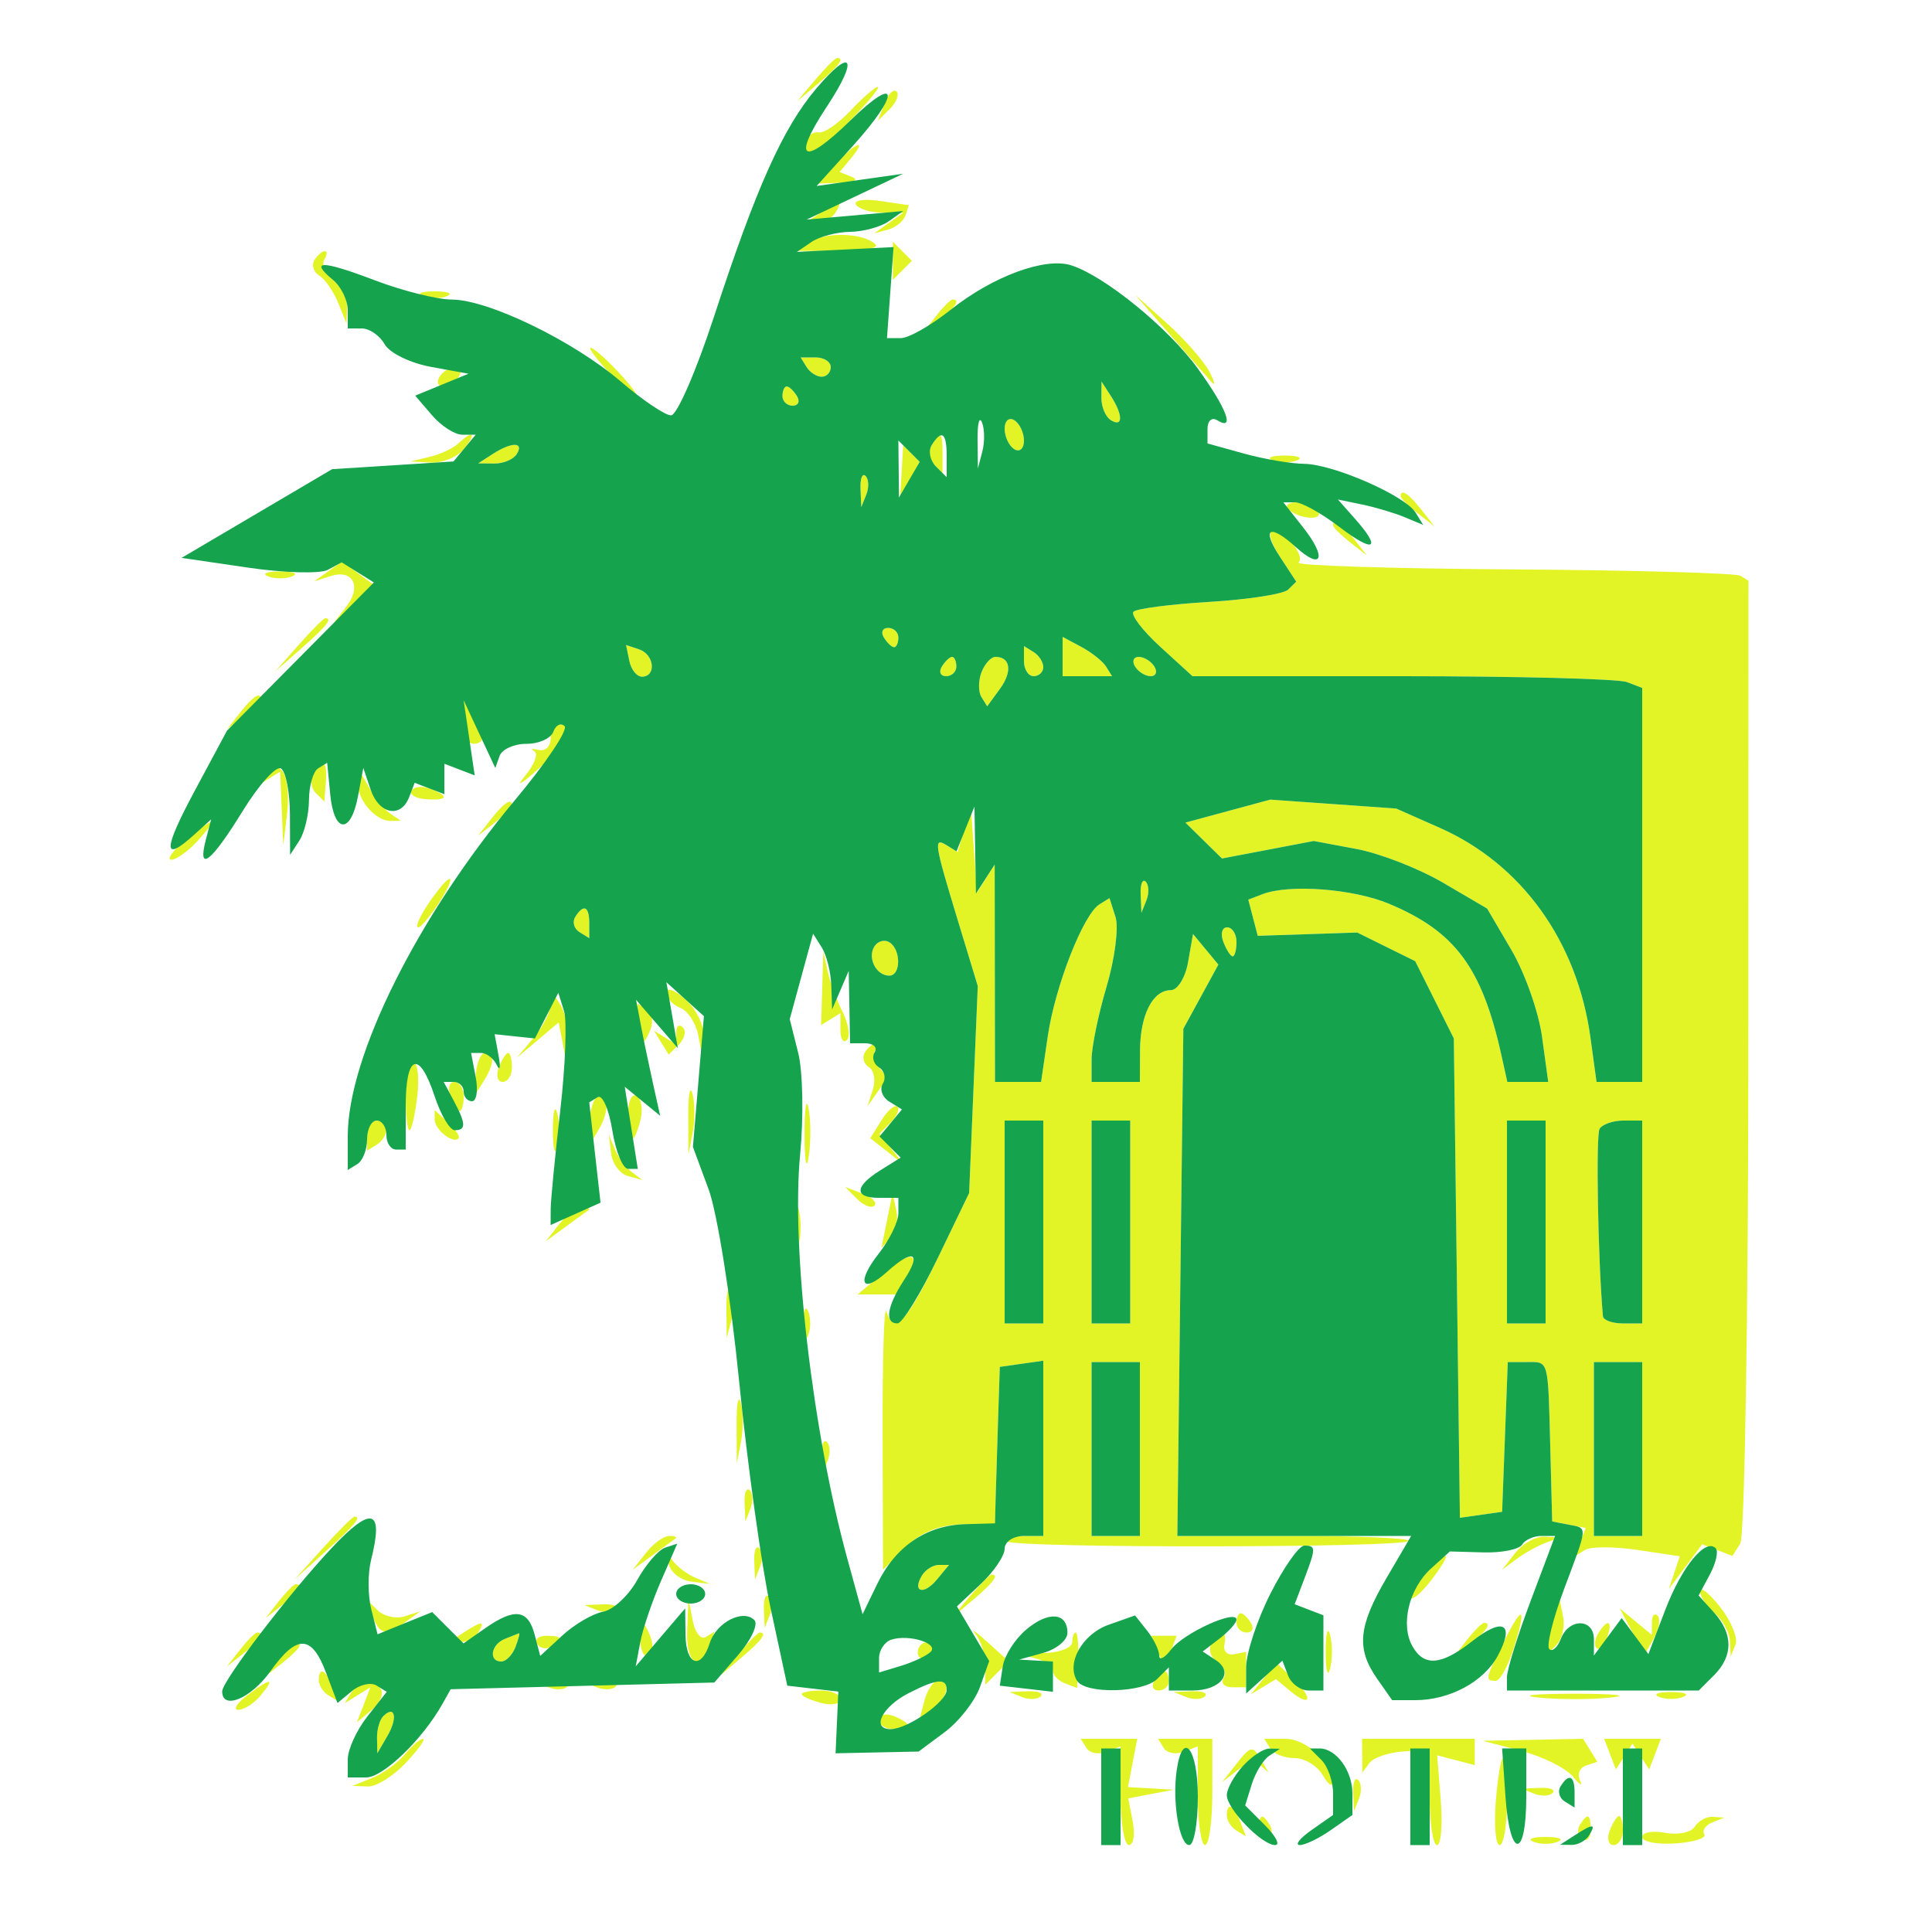 <svg xmlns="http://www.w3.org/2000/svg" width="200" height="200" viewBox="0 0 200 200" version="1.1"><path d="M 84.405 8.250 L 82.500 10.500 84.750 8.595 C 86.864 6.805, 87.455 6, 86.655 6 C 86.465 6, 85.453 7.012, 84.405 8.250 M 88.042 11.456 C 86.773 12.806, 85.288 13.819, 84.742 13.706 C 84.197 13.593, 83.544 14.063, 83.292 14.750 C 82.448 17.050, 84.575 16.034, 88 12.500 C 89.866 10.575, 91.157 9, 90.870 9 C 90.583 9, 89.310 10.105, 88.042 11.456 M 91.564 10.707 L 90.882 12.500 92.124 11.267 C 92.808 10.588, 93.115 9.781, 92.807 9.474 C 92.499 9.166, 91.940 9.721, 91.564 10.707 M 86.500 17 L 84.690 19 87.095 18.921 C 88.418 18.878, 88.919 18.609, 88.208 18.324 L 86.917 17.806 88.081 16.403 C 89.876 14.240, 88.542 14.744, 86.500 17 M 88.612 21.181 C 88.890 21.631, 90.104 22.007, 91.309 22.015 L 93.500 22.031 92 23.091 L 90.500 24.152 91.938 23.764 C 92.728 23.550, 93.535 22.895, 93.731 22.307 L 94.087 21.240 91.096 20.801 C 89.451 20.559, 88.333 20.730, 88.612 21.181 M 85 22 L 83.500 22.969 84.691 22.985 C 85.346 22.993, 86.160 22.550, 86.500 22 C 87.267 20.758, 86.921 20.758, 85 22 M 84 25 L 82.500 25.969 86.917 25.985 C 89.346 25.993, 91.016 25.683, 90.629 25.296 C 89.468 24.135, 85.605 23.962, 84 25 M 92.429 27 L 92.429 28.971 93.414 27.986 L 94.400 27 93.414 26.014 L 92.429 25.029 92.429 27 M 32.543 26.931 C 32.226 27.443, 32.456 28.164, 33.054 28.533 C 33.651 28.903, 34.530 30.171, 35.007 31.352 L 35.873 33.500 35.937 31.872 C 35.971 30.977, 35.330 29.689, 34.511 29.009 C 33.692 28.329, 33.269 27.374, 33.570 26.887 C 33.871 26.399, 33.893 26, 33.618 26 C 33.343 26, 32.859 26.419, 32.543 26.931 M 43.750 30.662 C 44.438 30.940, 45.563 30.940, 46.250 30.662 C 46.938 30.385, 46.375 30.158, 45 30.158 C 43.625 30.158, 43.063 30.385, 43.750 30.662 M 96.872 32.750 L 95.500 34.500 97.250 33.128 C 98.916 31.821, 99.445 31, 98.622 31 C 98.415 31, 97.627 31.788, 96.872 32.750 M 120.997 34.502 C 122.921 36.701, 124.888 38.950, 125.370 39.500 C 125.851 40.050, 125.778 39.600, 125.208 38.500 C 124.638 37.400, 122.671 35.151, 120.836 33.502 L 117.500 30.504 120.997 34.502 M 63 38.500 C 64.292 39.875, 65.574 41, 65.849 41 C 66.124 41, 65.292 39.875, 64 38.500 C 62.708 37.125, 61.426 36, 61.151 36 C 60.876 36, 61.708 37.125, 63 38.500 M 83.500 38 C 83.840 38.550, 84.541 39, 85.059 39 C 85.577 39, 86 38.550, 86 38 C 86 37.450, 85.298 37, 84.441 37 L 82.882 37 83.500 38 M 45.500 39 C 45.160 39.550, 45.332 40, 45.882 40 C 46.432 40, 47.160 39.550, 47.500 39 C 47.840 38.450, 47.668 38, 47.118 38 C 46.568 38, 45.840 38.450, 45.500 39 M 81 41 C 81 41.550, 81.477 42, 82.059 42 C 82.641 42, 82.840 41.550, 82.500 41 C 82.160 40.450, 81.684 40, 81.441 40 C 81.198 40, 81 40.450, 81 41 M 114.015 41.191 C 114.007 42.121, 114.450 43.160, 115 43.500 C 116.266 44.282, 116.266 42.958, 115 41 L 114.031 39.500 114.015 41.191 M 104 44.382 C 104 45.207, 104.450 46.160, 105 46.500 C 105.550 46.840, 106 46.443, 106 45.618 C 106 44.793, 105.550 43.840, 105 43.500 C 104.450 43.160, 104 43.557, 104 44.382 M 47.450 45.903 C 46.928 46.400, 45.600 47.022, 44.500 47.287 L 42.500 47.768 44.628 47.884 C 45.798 47.948, 47.315 47.325, 48 46.500 C 49.357 44.864, 48.977 44.451, 47.450 45.903 M 96.446 46.087 C 96.077 46.685, 96.179 47.579, 96.673 48.073 L 97.571 48.971 97.571 46.986 C 97.571 44.713, 97.386 44.566, 96.446 46.087 M 51 47 L 49.500 47.969 51.191 47.985 C 52.121 47.993, 53.160 47.550, 53.500 47 C 54.282 45.734, 52.958 45.734, 51 47 M 93.343 48.761 L 93.185 51.420 94.196 49.614 L 95.207 47.807 94.354 46.955 L 93.500 46.102 93.343 48.761 M 131.750 47.662 C 132.438 47.940, 133.563 47.940, 134.250 47.662 C 134.938 47.385, 134.375 47.158, 133 47.158 C 131.625 47.158, 131.063 47.385, 131.750 47.662 M 89.079 50.583 L 89.158 52.500 89.683 51.188 C 89.972 50.466, 89.936 49.603, 89.604 49.271 C 89.272 48.939, 89.036 49.529, 89.079 50.583 M 145 51.378 C 145 51.585, 145.787 52.373, 146.750 53.128 L 148.500 54.500 147.128 52.750 C 145.821 51.084, 145 50.555, 145 51.378 M 133.362 52.696 C 134.427 53.761, 137.086 53.947, 136.446 52.912 C 136.136 52.410, 135.159 52, 134.274 52 C 133.390 52, 132.980 52.313, 133.362 52.696 M 138 54.378 C 138 54.585, 138.787 55.373, 139.750 56.128 L 141.500 57.500 140.128 55.750 C 138.821 54.084, 138 53.555, 138 54.378 M 132.478 57.607 L 134.186 60.214 133.343 61.040 C 132.879 61.494, 129.220 62.063, 125.211 62.305 C 121.202 62.547, 117.662 63.005, 117.344 63.322 C 117.027 63.640, 118.270 65.272, 120.106 66.950 L 123.446 70 145.141 70 C 157.074 70, 167.548 70.273, 168.418 70.607 L 170 71.214 170 91.607 L 170 112 167.636 112 L 165.272 112 164.643 107.409 C 163.277 97.443, 157.529 89.449, 149.027 85.688 L 144.532 83.699 138.016 83.238 L 131.500 82.777 127.105 83.966 L 122.711 85.155 124.605 87.014 L 126.500 88.872 131.250 87.966 L 136 87.060 140.415 87.885 C 142.843 88.339, 146.881 89.912, 149.388 91.382 L 153.947 94.053 156.469 98.358 C 157.857 100.725, 159.280 104.763, 159.632 107.331 L 160.272 112 158.155 112 L 156.038 112 155.429 109.250 C 153.418 100.165, 150.636 96.416, 143.782 93.553 C 140.064 92, 133.463 91.501, 130.692 92.565 L 129.221 93.129 129.711 95.003 L 130.201 96.876 135.350 96.706 L 140.500 96.535 143.500 98.018 L 146.500 99.500 148.500 103.500 L 150.500 107.500 150.814 132.311 L 151.128 157.122 153.314 156.811 L 155.500 156.500 155.792 148.750 L 156.084 141 158.042 141 C 160.362 141, 160.244 140.564, 160.488 150 L 160.682 157.500 162.414 157.837 L 164.147 158.175 163.585 159.639 L 163.023 161.104 164.082 160.449 C 164.665 160.089, 167.112 160.090, 169.519 160.451 L 173.896 161.107 173.325 162.803 L 172.754 164.500 174.481 162.183 L 176.208 159.866 177.774 160.467 L 179.340 161.068 180.155 159.784 C 180.603 159.078, 180.976 136.364, 180.985 109.309 L 181 60.118 180.172 59.606 C 179.716 59.325, 169.113 59.027, 156.608 58.944 C 144.104 58.861, 134.123 58.544, 134.428 58.239 C 135.142 57.525, 133.064 55, 131.763 55 C 131.217 55, 131.539 56.173, 132.478 57.607 M 33.966 59.152 L 32.500 60.189 34.218 59.638 C 36.541 58.893, 37.475 60.695, 35.853 62.794 L 34.534 64.500 36.773 62.589 C 38.005 61.539, 38.897 60.624, 38.756 60.556 C 38.615 60.489, 37.810 59.912, 36.966 59.274 L 35.433 58.114 33.966 59.152 M 27.750 59.662 C 28.438 59.940, 29.563 59.940, 30.250 59.662 C 30.938 59.385, 30.375 59.158, 29 59.158 C 27.625 59.158, 27.063 59.385, 27.750 59.662 M 30.924 66.750 L 28.500 69.500 31.250 67.076 C 33.820 64.810, 34.459 64, 33.674 64 C 33.495 64, 32.258 65.237, 30.924 66.750 M 91.500 66 C 91.840 66.550, 92.316 67, 92.559 67 C 92.802 67, 93 66.550, 93 66 C 93 65.450, 92.523 65, 91.941 65 C 91.359 65, 91.160 65.450, 91.500 66 M 110 67.965 L 110 70 112.559 70 L 115.118 70 114.503 69.005 C 114.165 68.458, 113.014 67.543, 111.944 66.970 L 110 65.930 110 67.965 M 65.154 68.438 C 65.345 69.355, 65.950 70.082, 66.500 70.053 C 67.984 69.974, 67.712 67.737, 66.154 67.218 L 64.809 66.770 65.154 68.438 M 106 68.441 C 106 69.298, 106.450 70, 107 70 C 107.550 70, 108 69.577, 108 69.059 C 108 68.541, 107.550 67.840, 107 67.500 L 106 66.882 106 68.441 M 97.500 69 C 97.160 69.550, 97.359 70, 97.941 70 C 98.523 70, 99 69.550, 99 69 C 99 68.450, 98.802 68, 98.559 68 C 98.316 68, 97.840 68.450, 97.500 69 M 101.604 69.590 C 101.268 70.465, 101.263 71.617, 101.593 72.150 L 102.192 73.120 103.507 71.321 C 104.824 69.520, 104.614 68, 103.048 68 C 102.589 68, 101.939 68.716, 101.604 69.590 M 117.500 69 C 117.840 69.550, 118.568 70, 119.118 70 C 119.668 70, 119.840 69.550, 119.500 69 C 119.160 68.450, 118.432 68, 117.882 68 C 117.332 68, 117.160 68.450, 117.500 69 M 24.872 73.750 L 23.500 75.500 25.250 74.128 C 26.212 73.373, 27 72.585, 27 72.378 C 27 71.555, 26.179 72.084, 24.872 73.750 M 48.015 74.750 C 48.007 75.987, 48.450 77, 49 77 C 50.253 77, 50.253 75.939, 49 74 L 48.031 72.500 48.015 74.750 M 57 76.469 C 57 77.276, 56.438 77.800, 55.750 77.633 C 55.063 77.465, 54.865 77.526, 55.311 77.768 C 55.757 78.010, 55.314 79.173, 54.327 80.354 C 53.339 81.534, 53.987 81.178, 55.766 79.563 C 59.042 76.588, 59.820 75, 58 75 C 57.450 75, 57 75.661, 57 76.469 M 27.458 80.067 L 26.691 81.309 27.845 80.595 L 29 79.882 29.160 83.691 L 29.320 87.500 29.733 84.123 C 29.960 82.265, 29.714 80.314, 29.186 79.786 L 28.226 78.826 27.458 80.067 M 32.446 80.087 C 32.077 80.685, 32.180 81.580, 32.675 82.075 L 33.576 82.976 33.726 80.988 C 33.893 78.768, 33.453 78.458, 32.446 80.087 M 37.030 81.050 C 36.996 82.822, 38.895 85.007, 40.450 84.985 L 41.500 84.969 40.415 84.235 C 39.818 83.831, 38.819 82.600, 38.195 81.500 L 37.061 79.500 37.030 81.050 M 42.601 81.836 C 42.347 82.248, 43.007 82.650, 44.069 82.730 C 46.366 82.903, 46.568 82.432, 44.532 81.651 C 43.725 81.341, 42.856 81.424, 42.601 81.836 M 50.872 84.750 L 49.500 86.500 51.250 85.128 C 52.212 84.373, 53 83.585, 53 83.378 C 53 82.555, 52.179 83.084, 50.872 84.750 M 99.817 85.851 L 99.135 88.201 98.067 87.542 C 96.616 86.645, 96.686 87.157, 99.109 95.134 L 101.219 102.078 100.772 112.789 L 100.325 123.500 97.068 130.250 C 93.865 136.889, 92.576 138.222, 91.748 135.750 C 91.518 135.063, 91.348 140.800, 91.370 148.500 L 91.410 162.500 93.660 160.250 C 95.694 158.215, 98.274 157.474, 101.750 157.925 L 103 158.088 103.069 155.294 C 103.107 153.757, 103.220 150.025, 103.319 147 L 103.500 141.500 105.750 141.180 L 108 140.861 108 149.930 L 108 159 105.833 159 C 104.642 159, 103.919 159.253, 104.228 159.562 C 104.939 160.272, 145.095 160.238, 145.807 159.527 C 146.096 159.237, 140.831 159, 134.106 159 L 121.879 159 122.189 132.750 L 122.500 106.500 124.313 103.178 L 126.126 99.856 124.813 98.272 L 123.500 96.687 122.990 99.594 C 122.710 101.192, 121.906 102.500, 121.204 102.500 C 119.333 102.500, 118.033 105.048, 118.015 108.750 L 118 112 115.500 112 L 113 112 113 109.682 C 113 108.406, 113.699 105.010, 114.553 102.135 C 115.407 99.259, 115.824 96.021, 115.481 94.939 L 114.856 92.971 113.815 93.615 C 112.145 94.647, 109.225 102.095, 108.469 107.250 L 107.773 112 105.386 112 L 103 112 102.985 100.750 L 102.969 89.500 102.052 90.950 L 101.135 92.400 100.817 87.950 L 100.500 83.500 99.817 85.851 M 19.139 87.033 C 17.841 88.115, 17.209 89, 17.734 89 C 18.260 89, 19.505 88.100, 20.500 87 C 22.787 84.473, 22.195 84.487, 19.139 87.033 M 45.278 92.250 C 43.779 94.188, 42.836 96, 43.326 96 C 43.570 96, 44.507 94.875, 45.408 93.500 C 47.094 90.927, 47 90.024, 45.278 92.250 M 118.079 92.583 L 118.158 94.500 118.683 93.188 C 118.972 92.466, 118.936 91.603, 118.604 91.271 C 118.272 90.939, 118.036 91.529, 118.079 92.583 M 59.543 94.931 C 59.226 95.443, 59.425 96.144, 59.984 96.490 L 61 97.118 61 95.559 C 61 93.802, 60.400 93.544, 59.543 94.931 M 126.638 97.500 C 126.955 98.325, 127.391 99, 127.607 99 C 127.823 99, 128 98.325, 128 97.500 C 128 96.675, 127.564 96, 127.031 96 C 126.499 96, 126.322 96.675, 126.638 97.500 M 90.510 97.984 C 89.773 99.177, 90.709 101, 92.059 101 C 93.276 101, 93.284 98.293, 92.069 97.543 C 91.557 97.226, 90.856 97.425, 90.510 97.984 M 85.116 102.309 L 85 106.118 86 105.500 L 87 104.882 87 106.608 C 87 107.557, 87.301 108.033, 87.668 107.665 C 88.036 107.298, 87.834 105.985, 87.220 104.748 C 86.606 103.512, 85.907 101.600, 85.668 100.500 L 85.232 98.500 85.116 102.309 M 69 102.738 C 69 103.314, 69.640 104.032, 70.422 104.332 C 71.205 104.632, 72.043 105.918, 72.286 107.189 L 72.728 109.500 72.864 107.405 C 72.939 106.253, 72.100 104.495, 71 103.500 C 69.900 102.505, 69 102.162, 69 102.738 M 57.015 103.921 C 57.007 104.703, 56.212 106.278, 55.250 107.421 L 53.500 109.500 55.670 107.668 L 57.839 105.835 58.283 108.168 L 58.728 110.500 58.849 108 C 58.915 106.625, 58.533 104.825, 58 104 L 57.031 102.500 57.015 103.921 M 66 105.941 C 66 108.356, 66.556 108.599, 67.349 106.532 C 67.659 105.725, 67.482 104.798, 66.956 104.473 L 66 103.882 66 105.941 M 70 106.892 L 70 108.118 68.845 107.405 L 67.691 106.691 68.458 107.933 L 69.226 109.174 70.296 108.104 C 70.885 107.515, 71.059 106.726, 70.683 106.350 C 70.308 105.974, 70 106.218, 70 106.892 M 89.543 108.931 C 89.226 109.443, 89.405 110.132, 89.940 110.463 C 90.475 110.794, 90.665 111.837, 90.362 112.782 L 89.811 114.500 90.848 113.034 L 91.886 111.567 90.951 110.442 C 90.438 109.822, 90.313 109.020, 90.675 108.658 C 91.037 108.296, 91.060 108, 90.726 108 C 90.391 108, 89.859 108.419, 89.543 108.931 M 49.257 111.237 L 49.089 113.475 50.029 111.987 C 51.185 110.159, 51.256 109, 50.213 109 C 49.780 109, 49.350 110.007, 49.257 111.237 M 51.638 110.500 C 51.322 111.325, 51.499 112, 52.031 112 C 52.564 112, 53 111.325, 53 110.500 C 53 109.675, 52.823 109, 52.607 109 C 52.391 109, 51.955 109.675, 51.638 110.500 M 42 113.500 C 42 115.425, 42.176 117, 42.391 117 C 42.605 117, 42.965 115.425, 43.190 113.500 C 43.415 111.575, 43.239 110, 42.799 110 C 42.360 110, 42 111.575, 42 113.500 M 46.638 113.500 C 46.955 114.325, 47.391 115, 47.607 115 C 47.823 115, 48 114.325, 48 113.500 C 48 112.675, 47.564 112, 47.031 112 C 46.499 112, 46.322 112.675, 46.638 113.500 M 71.252 115.500 L 71.272 119.500 71.707 117.238 C 71.946 115.994, 71.937 114.194, 71.687 113.238 C 71.437 112.282, 71.241 113.300, 71.252 115.500 M 61.729 113.604 C 61.328 114.005, 61.014 115.271, 61.030 116.417 L 61.061 118.500 62.101 116.712 C 63.220 114.790, 62.934 112.400, 61.729 113.604 M 65 115.441 C 65 118.505, 65.570 118.753, 66.289 116.001 C 66.577 114.902, 66.404 113.750, 65.906 113.442 C 65.408 113.134, 65 114.034, 65 115.441 M 83.286 117.500 C 83.294 120.250, 83.488 121.256, 83.718 119.736 C 83.947 118.216, 83.941 115.966, 83.704 114.736 C 83.467 113.506, 83.279 114.750, 83.286 117.500 M 57.232 117 C 57.232 118.925, 57.438 119.713, 57.689 118.750 C 57.941 117.787, 57.941 116.213, 57.689 115.250 C 57.438 114.287, 57.232 115.075, 57.232 117 M 91.257 115.960 L 90.090 117.829 91.795 119.165 L 93.500 120.500 92.274 118.926 L 91.048 117.352 92.207 116.193 C 92.845 115.555, 93.155 114.821, 92.895 114.562 C 92.636 114.303, 91.899 114.932, 91.257 115.960 M 45 115.902 C 45 116.940, 46.902 118.443, 47.466 117.850 C 47.649 117.658, 47.169 116.920, 46.399 116.211 L 45 114.921 45 115.902 M 38 117.559 L 38 119.118 39 118.500 C 39.550 118.160, 40 117.459, 40 116.941 C 40 116.423, 39.550 116, 39 116 C 38.450 116, 38 116.702, 38 117.559 M 104 126.500 L 104 137 106 137 L 108 137 108 126.500 L 108 116 106 116 L 104 116 104 126.500 M 113 126.500 L 113 137 115 137 L 117 137 117 126.500 L 117 116 115 116 L 113 116 113 126.500 M 156 126.500 L 156 137 158 137 L 160 137 160 126.500 L 160 116 158 116 L 156 116 156 126.500 M 165.591 116.853 C 165.190 117.502, 165.417 130.362, 165.934 136.250 C 165.970 136.662, 166.900 137, 168 137 L 170 137 170 126.500 L 170 116 168.059 116 C 166.991 116, 165.881 116.384, 165.591 116.853 M 63.268 119.417 C 63.395 120.472, 64.175 121.518, 65 121.743 L 66.500 122.152 65.400 121.326 C 64.795 120.872, 64.015 119.825, 63.668 119 L 63.035 117.500 63.268 119.417 M 88.733 124.124 C 89.412 124.808, 90.219 125.115, 90.526 124.807 C 90.834 124.499, 90.279 123.940, 89.293 123.564 L 87.500 122.882 88.733 124.124 M 82.232 127 C 82.232 128.925, 82.438 129.713, 82.689 128.750 C 82.941 127.787, 82.941 126.213, 82.689 125.250 C 82.438 124.287, 82.232 125.075, 82.232 127 M 91.825 126.326 L 91.248 129.152 92.218 128.182 C 92.751 127.649, 93.011 126.377, 92.794 125.356 L 92.401 123.500 91.825 126.326 M 57.872 126.750 L 56.500 128.500 58.500 127.033 C 59.600 126.226, 60.688 125.439, 60.917 125.283 C 61.146 125.127, 60.863 125, 60.289 125 C 59.715 125, 58.627 125.787, 57.872 126.750 M 91.139 132.033 L 88.778 134 90.854 134 L 92.930 134 94 132 C 95.350 129.478, 94.190 129.491, 91.139 132.033 M 75.195 135.500 L 75.232 138.500 75.693 136.731 C 75.947 135.758, 75.930 134.408, 75.656 133.731 C 75.382 133.054, 75.175 133.850, 75.195 135.500 M 83.158 137 C 83.158 138.375, 83.385 138.938, 83.662 138.250 C 83.940 137.563, 83.940 136.438, 83.662 135.750 C 83.385 135.063, 83.158 135.625, 83.158 137 M 113 150 L 113 159 115.500 159 L 118 159 118 150 L 118 141 115.500 141 L 113 141 113 150 M 165 150 L 165 159 167.500 159 L 170 159 170 150 L 170 141 167.500 141 L 165 141 165 150 M 76.252 147.500 L 76.272 151.500 76.707 149.238 C 76.946 147.994, 76.937 146.194, 76.687 145.238 C 76.437 144.282, 76.241 145.300, 76.252 147.500 M 85.079 150.583 L 85.158 152.500 85.683 151.188 C 85.972 150.466, 85.936 149.603, 85.604 149.271 C 85.272 148.939, 85.036 149.529, 85.079 150.583 M 77.079 155.583 L 77.158 157.500 77.683 156.188 C 77.972 155.466, 77.936 154.603, 77.604 154.271 C 77.272 153.939, 77.036 154.529, 77.079 155.583 M 33.437 160.250 L 30.500 163.500 33.750 160.563 C 36.779 157.825, 37.460 157, 36.687 157 C 36.515 157, 35.052 158.463, 33.437 160.250 M 66.872 160.750 L 65.500 162.500 67.500 161.033 C 68.600 160.226, 69.688 159.439, 69.917 159.283 C 70.146 159.127, 69.863 159, 69.289 159 C 68.715 159, 67.627 159.787, 66.872 160.750 M 156.872 160.750 L 155.500 162.500 157 161.384 C 157.825 160.771, 159.175 160.019, 160 159.713 L 161.500 159.158 159.872 159.079 C 158.977 159.036, 157.627 159.787, 156.872 160.750 M 78.079 161.583 L 78.158 163.500 78.683 162.188 C 78.972 161.466, 78.936 160.603, 78.604 160.271 C 78.272 159.939, 78.036 160.529, 78.079 161.583 M 69.257 162 C 69.482 162.825, 70.528 163.605, 71.583 163.732 L 73.500 163.965 72 163.332 C 71.175 162.985, 70.128 162.205, 69.674 161.600 L 68.848 160.500 69.257 162 M 147.494 163.006 C 146.496 164.110, 145.864 165.190, 146.089 165.408 C 146.315 165.626, 147.309 164.723, 148.297 163.402 C 150.479 160.484, 149.994 160.245, 147.494 163.006 M 95.459 163.067 C 94.383 164.808, 95.608 165.177, 96.980 163.524 L 98.245 162 97.181 162 C 96.597 162, 95.821 162.480, 95.459 163.067 M 100.405 165.250 L 98.500 167.500 100.750 165.595 C 102.864 163.805, 103.455 163, 102.655 163 C 102.465 163, 101.453 164.012, 100.405 165.250 M 28.872 165.750 L 27.500 167.500 29.250 166.128 C 30.916 164.821, 31.445 164, 30.622 164 C 30.415 164, 29.627 164.787, 28.872 165.750 M 176 164.743 C 176 165.300, 176.675 166.315, 177.500 167 C 178.325 167.685, 179.036 168.977, 179.079 169.872 L 179.158 171.500 179.659 170.260 C 179.935 169.577, 179.224 167.829, 178.080 166.375 C 176.936 164.920, 176 164.186, 176 164.743 M 79.079 166.583 L 79.158 168.500 79.683 167.188 C 79.972 166.466, 79.936 165.603, 79.604 165.271 C 79.272 164.939, 79.036 165.529, 79.079 166.583 M 38.548 167.250 C 39.317 169.271, 39.924 169.384, 42 167.890 L 43.500 166.811 41.872 167.328 C 40.976 167.611, 39.712 167.316, 39.063 166.672 L 37.882 165.500 38.548 167.250 M 61.813 166.683 C 62.534 166.972, 63.397 166.936, 63.729 166.604 C 64.061 166.272, 63.471 166.036, 62.417 166.079 L 60.500 166.158 61.813 166.683 M 71.136 168.750 C 70.995 172.127, 72.345 173.149, 73.382 170.448 L 73.977 168.896 73.060 169.463 C 72.556 169.775, 71.947 169.010, 71.708 167.765 L 71.272 165.500 71.136 168.750 M 160.720 167.332 C 160.324 168.339, 160 169.667, 160 170.282 L 160 171.400 161.094 170.306 C 161.695 169.705, 162.020 168.377, 161.814 167.356 L 161.441 165.500 160.720 167.332 M 128 168 C 128 168.550, 128.477 169, 129.059 169 C 129.641 169, 129.840 168.550, 129.500 168 C 129.160 167.450, 128.684 167, 128.441 167 C 128.198 167, 128 167.450, 128 168 M 155.573 170.154 C 153.754 173.800, 153.716 174, 154.832 174 C 155.290 174, 156.148 172.425, 156.739 170.500 C 158.072 166.155, 157.633 166.025, 155.573 170.154 M 168.957 168.910 L 170.242 171.320 171.212 169.585 C 171.746 168.631, 171.917 167.584, 171.592 167.258 C 171.266 166.933, 171 167.247, 171 167.956 L 171 169.245 169.336 167.872 L 167.673 166.500 168.957 168.910 M 48 169 L 46.500 169.969 47.691 169.985 C 48.346 169.993, 49.160 169.550, 49.500 169 C 50.267 167.758, 49.921 167.758, 48 169 M 66.270 169.931 C 66.350 170.993, 66.752 171.653, 67.164 171.399 C 67.576 171.144, 67.659 170.275, 67.349 169.468 C 66.568 167.432, 66.097 167.634, 66.270 169.931 M 101.006 169.194 C 101.552 169.858, 102 171.300, 102 172.400 L 102 174.400 103.211 173.189 L 104.422 171.978 102.217 169.983 C 101.004 168.886, 100.459 168.531, 101.006 169.194 M 137.232 171 C 137.232 172.925, 137.438 173.713, 137.689 172.750 C 137.941 171.787, 137.941 170.213, 137.689 169.250 C 137.438 168.287, 137.232 169.075, 137.232 171 M 151.872 169.750 L 150.500 171.500 152.250 170.128 C 153.916 168.821, 154.445 168, 153.622 168 C 153.415 168, 152.627 168.787, 151.872 169.750 M 165.459 169.067 C 165.096 169.653, 165.014 170.348, 165.276 170.610 C 165.538 170.872, 166.019 170.392, 166.345 169.543 C 167.021 167.781, 166.445 167.471, 165.459 169.067 M 24.872 170.750 L 23.500 172.500 25.250 171.128 C 26.916 169.821, 27.445 169, 26.622 169 C 26.415 169, 25.627 169.787, 24.872 170.750 M 52.250 169.662 C 50.820 170.239, 50.551 172, 51.893 172 C 52.384 172, 53.045 171.325, 53.362 170.500 C 53.678 169.675, 53.839 169.036, 53.719 169.079 C 53.598 169.122, 52.938 169.385, 52.250 169.662 M 55.613 170.183 C 55.902 170.650, 56.557 170.774, 57.069 170.457 C 58.377 169.649, 58.230 169.333, 56.544 169.333 C 55.743 169.333, 55.324 169.716, 55.613 170.183 M 76.405 171.250 L 74.500 173.500 76.750 171.595 C 78.864 169.805, 79.455 169, 78.655 169 C 78.465 169, 77.453 170.012, 76.405 171.250 M 111 170 C 111 170.550, 109.763 171.052, 108.250 171.116 L 105.500 171.232 107.250 171.689 C 108.213 171.941, 109 172.516, 109 172.966 C 109 173.417, 109.563 174.001, 110.250 174.263 L 111.500 174.741 111.606 171.870 C 111.665 170.292, 111.553 169, 111.356 169 C 111.160 169, 111 169.450, 111 170 M 119.702 170.667 C 119.984 171.400, 120.343 172, 120.500 172 C 120.657 172, 121.016 171.400, 121.298 170.667 L 121.809 169.333 120.500 169.333 L 119.191 169.333 119.702 170.667 M 125.431 170.112 C 125.053 170.723, 125.309 171.573, 126 172 C 126.691 172.427, 126.993 173.202, 126.672 173.722 C 126.351 174.241, 126.743 174.667, 127.544 174.667 L 129 174.667 129 172.833 L 129 171 127.750 171.250 C 127.063 171.387, 126.612 170.938, 126.750 170.250 C 127.060 168.701, 126.349 168.626, 125.431 170.112 M 28.872 171.750 L 27.500 173.500 29.250 172.128 C 30.212 171.373, 31 170.585, 31 170.378 C 31 169.555, 30.179 170.084, 28.872 171.750 M 95 171.059 C 95 171.641, 95.450 171.840, 96 171.500 C 96.550 171.160, 97 170.684, 97 170.441 C 97 170.198, 96.550 170, 96 170 C 95.450 170, 95 170.477, 95 171.059 M 130.817 173.759 L 129.500 175.384 130.794 174.606 L 132.088 173.828 133.568 175.056 C 135.712 176.836, 135.988 175.806, 133.900 173.817 L 132.134 172.134 130.817 173.759 M 33 173.941 C 33 174.459, 33.445 175.157, 33.989 175.493 L 34.977 176.104 34.382 174.552 C 33.717 172.820, 33 172.503, 33 173.941 M 119.500 174 C 119.160 174.550, 119.359 175, 119.941 175 C 120.523 175, 121 174.550, 121 174 C 121 173.450, 120.802 173, 120.559 173 C 120.316 173, 119.840 173.450, 119.500 174 M 25.559 175.532 C 24.491 176.339, 24.099 177, 24.686 177 C 25.274 177, 26.315 176.325, 27 175.500 C 28.557 173.624, 28.067 173.634, 25.559 175.532 M 36.405 175.155 L 35.691 176.309 37.015 175.490 L 38.340 174.672 37.647 176.477 L 36.954 178.283 38.466 177.028 C 39.298 176.338, 39.731 175.374, 39.430 174.887 C 38.668 173.654, 37.254 173.780, 36.405 175.155 M 56.813 174.683 C 57.534 174.972, 58.397 174.936, 58.729 174.604 C 59.061 174.272, 58.471 174.036, 57.417 174.079 L 55.500 174.158 56.813 174.683 M 61.813 174.683 C 62.534 174.972, 63.397 174.936, 63.729 174.604 C 64.061 174.272, 63.471 174.036, 62.417 174.079 L 60.500 174.158 61.813 174.683 M 95.695 176.057 L 95.157 178.114 96.579 176.935 C 98.170 175.614, 98.465 174, 97.117 174 C 96.631 174, 95.991 174.926, 95.695 176.057 M 83 175.383 C 83 175.594, 83.900 176.002, 85 176.290 C 86.100 176.577, 87 176.405, 87 175.906 C 87 175.408, 86.100 175, 85 175 C 83.900 175, 83 175.173, 83 175.383 M 105.813 175.683 C 106.534 175.972, 107.397 175.936, 107.729 175.604 C 108.061 175.272, 107.471 175.036, 106.417 175.079 L 104.500 175.158 105.813 175.683 M 122.813 175.683 C 123.534 175.972, 124.397 175.936, 124.729 175.604 C 125.061 175.272, 124.471 175.036, 123.417 175.079 L 121.500 175.158 122.813 175.683 M 159.250 175.728 C 161.313 175.944, 164.688 175.944, 166.750 175.728 C 168.813 175.513, 167.125 175.336, 163 175.336 C 158.875 175.336, 157.188 175.513, 159.250 175.728 M 171.750 175.662 C 172.438 175.940, 173.563 175.940, 174.250 175.662 C 174.938 175.385, 174.375 175.158, 173 175.158 C 171.625 175.158, 171.063 175.385, 171.750 175.662 M 39.667 177.667 C 39.300 178.033, 39.014 179.046, 39.030 179.917 L 39.061 181.500 40.122 179.675 C 41.199 177.823, 40.887 176.447, 39.667 177.667 M 91 178.031 C 91 178.564, 91.675 179, 92.500 179 C 93.325 179, 94 178.823, 94 178.607 C 94 178.391, 93.325 177.955, 92.500 177.638 C 91.675 177.322, 91 177.499, 91 178.031 M 41.907 181.612 C 41.171 182.498, 39.654 183.595, 38.535 184.048 L 36.500 184.873 38.076 184.937 C 38.942 184.971, 40.708 183.875, 42 182.500 C 43.292 181.125, 44.100 180, 43.797 180 C 43.493 180, 42.643 180.725, 41.907 181.612 M 112.473 180.956 C 112.798 181.482, 113.725 181.659, 114.532 181.349 L 116 180.786 116 185.893 C 116 188.702, 116.388 191, 116.861 191 C 117.335 191, 117.515 189.912, 117.261 188.583 L 116.798 186.166 119.149 185.719 L 121.500 185.272 119.133 185.136 L 116.767 185 117.245 182.500 L 117.723 180 114.802 180 L 111.882 180 112.473 180.956 M 120.473 180.956 C 120.798 181.482, 121.725 181.659, 122.532 181.349 L 124 180.786 124 185.893 C 124 188.702, 124.338 191, 124.750 191 C 125.162 191, 125.500 188.525, 125.500 185.500 L 125.500 180 122.691 180 L 119.882 180 120.473 180.956 M 131.500 181 C 131.840 181.550, 132.969 182, 134.009 182 C 135.050 182, 136.359 182.787, 136.920 183.750 C 137.481 184.713, 137.939 185.050, 137.938 184.500 C 137.935 182.507, 135.229 180, 133.081 180 L 130.882 180 131.500 181 M 141.015 181.750 L 141.031 183.500 141.765 182.500 C 142.169 181.950, 143.738 181.415, 145.250 181.312 L 148 181.123 148 186.062 C 148 188.778, 148.341 191, 148.757 191 C 149.174 191, 149.348 188.909, 149.145 186.354 L 148.775 181.708 150.721 182.217 L 152.667 182.726 152.667 181.363 L 152.667 180 146.833 180 L 141 180 141.015 181.750 M 157.500 181.260 C 159.700 181.839, 162.096 183.030, 162.824 183.906 C 163.552 184.783, 163.887 184.976, 163.568 184.335 C 163.249 183.695, 163.520 182.993, 164.171 182.776 L 165.354 182.382 164.618 181.191 L 163.882 180 158.691 180.103 L 153.500 180.207 157.500 181.260 M 166.671 181.584 L 167.278 183.168 168.139 181.834 L 169 180.500 169.861 181.834 L 170.722 183.168 171.329 181.584 L 171.937 180 169 180 L 166.063 180 166.671 181.584 M 127.872 182.750 L 126.500 184.500 128.092 183.259 C 128.968 182.576, 130.052 182.351, 130.502 182.759 L 131.321 183.500 130.601 182.250 C 129.672 180.634, 129.508 180.664, 127.872 182.750 M 154.843 186.500 C 154.647 188.975, 154.826 191, 155.243 191 C 155.659 191, 156 188.975, 156 186.500 C 156 184.025, 155.820 182, 155.601 182 C 155.381 182, 155.040 184.025, 154.843 186.500 M 140.079 185.583 L 140.158 187.500 140.683 186.188 C 140.972 185.466, 140.936 184.603, 140.604 184.271 C 140.272 183.939, 140.036 184.529, 140.079 185.583 M 158.813 185.683 C 159.534 185.972, 160.397 185.936, 160.729 185.604 C 161.061 185.272, 160.471 185.036, 159.417 185.079 L 157.500 185.158 158.813 185.683 M 127 187.941 C 127 188.459, 127.445 189.157, 127.989 189.493 L 128.977 190.104 128.382 188.552 C 127.717 186.820, 127 186.503, 127 187.941 M 130.333 189.456 C 130.333 190.257, 130.716 190.676, 131.183 190.387 C 131.650 190.098, 131.774 189.443, 131.457 188.931 C 130.649 187.623, 130.333 187.770, 130.333 189.456 M 163.543 188.931 C 163.226 189.443, 163.350 190.098, 163.817 190.387 C 164.284 190.676, 164.667 190.257, 164.667 189.456 C 164.667 187.770, 164.351 187.623, 163.543 188.931 M 166.638 189.500 C 166.322 190.325, 166.499 191, 167.031 191 C 167.564 191, 168 190.325, 168 189.500 C 168 188.675, 167.823 188, 167.607 188 C 167.391 188, 166.955 188.675, 166.638 189.500 M 175.442 189.094 C 175.070 189.696, 173.693 189.983, 172.383 189.733 C 171.072 189.482, 170 189.679, 170 190.170 C 170 190.661, 171.546 190.959, 173.435 190.831 C 175.325 190.704, 176.672 190.278, 176.429 189.885 C 176.186 189.492, 176.553 188.943, 177.244 188.664 L 178.500 188.158 177.309 188.079 C 176.654 188.036, 175.814 188.492, 175.442 189.094 M 158.750 190.662 C 159.438 190.940, 160.563 190.940, 161.250 190.662 C 161.938 190.385, 161.375 190.158, 160 190.158 C 158.625 190.158, 158.063 190.385, 158.750 190.662" stroke="none" fill="#e2f425" fill-rule="evenodd"/><path d="M 84.467 9.208 C 81.037 13.267, 78.266 19.453, 73.923 32.750 C 72.081 38.388, 70.076 43, 69.467 43 C 68.858 43, 66.516 41.421, 64.261 39.492 C 59.348 35.286, 50.552 31.023, 46.761 31.010 C 45.254 31.004, 41.681 30.111, 38.820 29.024 C 33.302 26.927, 31.986 26.914, 34.476 28.980 C 35.314 29.676, 36 31.090, 36 32.122 L 36 34 37.450 34 C 38.248 34, 39.313 34.736, 39.816 35.636 C 40.319 36.535, 42.479 37.590, 44.616 37.979 L 48.500 38.688 45.741 39.822 L 42.983 40.957 44.714 42.979 C 45.666 44.090, 47.075 45, 47.845 45 L 49.245 45 48.095 46.385 L 46.946 47.770 40.662 48.171 L 34.379 48.571 26.590 53.161 L 18.801 57.751 25.651 58.757 C 29.418 59.311, 33.146 59.415, 33.935 58.989 L 35.369 58.214 37.037 59.255 L 38.704 60.296 31.102 67.966 L 23.500 75.636 20.182 81.818 C 16.852 88.023, 16.829 89.370, 20.102 86.408 L 21.861 84.816 21.314 86.908 C 20.403 90.389, 21.848 89.278, 25.098 83.996 C 26.791 81.243, 28.587 79.245, 29.088 79.555 C 29.590 79.865, 30.007 82.004, 30.015 84.309 L 30.031 88.500 31 87 C 31.533 86.175, 31.976 84.289, 31.985 82.809 C 31.993 81.329, 32.421 79.858, 32.935 79.540 L 33.870 78.962 34.185 82.231 C 34.575 86.278, 36.308 86.407, 37.055 82.443 L 37.610 79.500 38.372 81.750 C 39.238 84.303, 41.502 84.739, 42.355 82.517 L 42.924 81.034 44.462 81.624 L 46 82.214 46 80.638 L 46 79.063 47.570 79.665 L 49.141 80.268 48.570 76.384 L 47.999 72.500 49.636 76 L 51.273 79.500 51.720 78.250 C 51.966 77.563, 53.217 77, 54.500 77 C 55.783 77, 57.034 76.437, 57.280 75.750 C 57.525 75.063, 58.049 74.798, 58.443 75.163 C 58.837 75.528, 56.536 78.965, 53.330 82.801 C 43.198 94.923, 36 109.378, 36 117.605 L 36 121.118 37 120.500 C 37.550 120.160, 38 119.009, 38 117.941 C 38 116.873, 38.450 116, 39 116 C 39.550 116, 40 116.675, 40 117.500 C 40 118.325, 40.450 119, 41 119 L 42 119 42 114.500 C 42 109.123, 43.401 108.656, 45 113.500 C 45.635 115.425, 46.570 117, 47.078 117 C 48.266 117, 48.241 116.319, 46.965 113.934 L 45.930 112 46.965 112 C 47.534 112, 48 112.450, 48 113 C 48 113.550, 48.388 114, 48.861 114 C 49.335 114, 49.508 112.875, 49.245 111.500 L 48.767 109 49.800 109 C 50.368 109, 51.101 109.562, 51.428 110.250 C 51.755 110.938, 51.838 110.501, 51.612 109.280 L 51.203 107.060 53.290 107.280 L 55.377 107.500 56.586 105.139 L 57.795 102.778 58.384 104.639 C 58.708 105.663, 58.532 110.325, 57.994 115 C 57.456 119.675, 57.012 124.245, 57.008 125.156 L 57 126.812 59.584 125.656 L 62.167 124.500 61.582 119.310 L 60.997 114.120 61.873 113.578 C 62.356 113.280, 63.037 114.828, 63.387 117.018 C 63.737 119.208, 64.474 121, 65.024 121 L 66.024 121 65.348 116.750 L 64.673 112.500 66.505 114 L 68.337 115.500 67.563 112 C 67.137 110.075, 66.577 107.375, 66.318 106 L 65.847 103.500 68.006 106 L 70.165 108.500 69.575 105.088 L 68.985 101.677 70.927 103.434 L 72.868 105.190 72.300 111.961 L 71.732 118.732 73.355 123.116 C 74.247 125.527, 75.670 134.475, 76.516 143 C 77.363 151.525, 78.830 162.100, 79.778 166.500 L 81.500 174.500 84.141 174.806 L 86.783 175.112 86.641 178.306 L 86.500 181.500 90.797 181.410 L 95.094 181.320 97.797 179.308 C 99.284 178.201, 100.928 176.093, 101.451 174.624 L 102.403 171.952 100.731 169.122 L 99.060 166.293 101.530 163.972 C 102.888 162.696, 104 161.055, 104 160.326 C 104 159.597, 104.900 159, 106 159 L 108 159 108 149.930 L 108 140.861 105.750 141.180 L 103.500 141.500 103.319 147 C 103.220 150.025, 103.107 153.669, 103.069 155.098 L 103 157.696 99.923 157.783 C 95.905 157.897, 92.699 160.073, 90.813 163.966 L 89.293 167.105 87.701 161.303 C 84.118 148.243, 81.896 129.167, 82.830 119.500 C 83.202 115.650, 83.113 110.925, 82.631 109 L 81.754 105.500 82.962 101.078 L 84.170 96.656 85.069 98.078 C 85.564 98.860, 86.008 100.625, 86.055 102 L 86.141 104.500 87 102.500 L 87.859 100.500 87.930 104.250 L 88 108 89.559 108 C 90.416 108, 90.859 108.419, 90.543 108.931 C 90.226 109.443, 90.432 110.149, 91 110.500 C 91.568 110.851, 91.743 111.607, 91.388 112.181 C 91.034 112.754, 91.335 113.589, 92.058 114.036 L 93.371 114.848 92.209 116.248 L 91.048 117.648 92.142 118.742 L 93.236 119.836 91.118 121.158 C 88.454 122.822, 88.405 124, 91 124 L 93 124 93 125.592 C 93 126.468, 92.094 128.337, 90.986 129.745 C 88.616 132.758, 89.181 134.051, 91.823 131.661 C 94.523 129.217, 95.466 129.640, 93.615 132.465 C 91.815 135.211, 91.536 137, 92.906 137 C 93.404 137, 95.277 133.963, 97.068 130.250 L 100.325 123.500 100.772 112.789 L 101.219 102.078 99.109 95.134 C 96.702 87.210, 96.621 86.648, 98.008 87.505 L 99.017 88.128 99.945 85.814 L 100.873 83.500 100.952 88 L 101.031 92.500 102 91 L 102.969 89.500 102.985 100.750 L 103 112 105.386 112 L 107.773 112 108.469 107.250 C 109.225 102.095, 112.145 94.647, 113.815 93.615 L 114.856 92.971 115.481 94.939 C 115.824 96.021, 115.407 99.259, 114.553 102.135 C 113.699 105.010, 113 108.406, 113 109.682 L 113 112 115.500 112 L 118 112 118.015 108.750 C 118.033 105.048, 119.333 102.500, 121.204 102.500 C 121.906 102.500, 122.710 101.192, 122.990 99.594 L 123.500 96.687 124.813 98.272 L 126.126 99.856 124.313 103.178 L 122.500 106.500 122.189 132.750 L 121.879 159 133.982 159 L 146.084 159 143.542 163.338 C 140.604 168.351, 140.385 170.676, 142.557 173.777 L 144.113 176 146.510 176 C 150.069 176, 153.615 174.088, 155.058 171.391 C 156.837 168.068, 155.614 167.372, 152.418 169.886 C 149.208 172.411, 147.413 172.561, 146.207 170.405 C 144.955 168.168, 145.856 164.440, 148.151 162.363 L 150.093 160.606 153.548 160.704 C 155.449 160.758, 157.255 160.397, 157.561 159.901 C 157.867 159.405, 158.763 159, 159.550 159 L 160.983 159 158.491 165.619 C 157.121 169.260, 156 172.860, 156 173.619 L 156 175 165.929 175 L 175.857 175 177.429 173.429 C 179.430 171.427, 179.427 169.130, 177.420 166.912 L 175.841 165.166 177.001 162.998 C 177.640 161.805, 177.911 160.578, 177.605 160.272 C 176.533 159.199, 174.090 162.198, 172.373 166.693 L 170.641 171.229 169.259 169.365 L 167.876 167.500 166.438 169.441 L 165 171.382 165 169.691 C 165 167.522, 162.411 167.485, 161.583 169.643 C 161.237 170.547, 160.695 171.028, 160.379 170.712 C 160.063 170.396, 160.749 167.615, 161.902 164.531 C 164.418 157.809, 164.391 158.223, 162.341 157.823 L 160.682 157.500 160.488 150 C 160.244 140.564, 160.362 141, 158.042 141 L 156.084 141 155.792 148.750 L 155.500 156.500 153.314 156.811 L 151.128 157.122 150.814 132.311 L 150.500 107.500 148.500 103.500 L 146.500 99.500 143.500 98.018 L 140.500 96.535 135.350 96.706 L 130.201 96.876 129.711 95.003 L 129.221 93.129 130.692 92.565 C 133.463 91.501, 140.064 92, 143.782 93.553 C 150.636 96.416, 153.418 100.165, 155.429 109.250 L 156.038 112 158.155 112 L 160.272 112 159.632 107.331 C 159.280 104.763, 157.857 100.725, 156.469 98.358 L 153.947 94.053 149.388 91.382 C 146.881 89.912, 142.843 88.339, 140.415 87.885 L 136 87.060 131.250 87.966 L 126.500 88.872 124.605 87.014 L 122.711 85.155 127.105 83.966 L 131.500 82.777 138.016 83.238 L 144.532 83.699 149.027 85.688 C 157.529 89.449, 163.277 97.443, 164.643 107.409 L 165.272 112 167.636 112 L 170 112 170 91.607 L 170 71.214 168.418 70.607 C 167.548 70.273, 157.074 70, 145.141 70 L 123.446 70 120.106 66.950 C 118.270 65.272, 117.027 63.640, 117.344 63.322 C 117.662 63.005, 121.202 62.547, 125.211 62.305 C 129.220 62.063, 132.879 61.494, 133.343 61.040 L 134.186 60.214 132.478 57.607 C 130.547 54.660, 131.426 54.170, 134.177 56.661 C 136.857 59.086, 137.369 57.739, 134.941 54.653 L 132.855 52 134.083 52 C 134.759 52, 136.816 53.148, 138.656 54.551 C 142.266 57.305, 143.072 56.867, 140.250 53.683 L 138.500 51.709 141 52.226 C 142.375 52.510, 144.361 53.102, 145.414 53.541 L 147.328 54.340 146.541 53.066 C 145.448 51.298, 138.025 48.050, 135 48.016 C 133.625 48.001, 130.813 47.520, 128.750 46.947 L 125 45.906 125 44.394 C 125 43.562, 125.450 43.160, 126 43.500 C 127.886 44.665, 126.998 42.298, 123.996 38.154 C 120.941 33.936, 114.351 28.564, 110.883 27.463 C 108.183 26.606, 102.780 28.599, 98.431 32.055 C 96.393 33.675, 94.071 35, 93.272 35 L 91.820 35 92.160 30.288 L 92.500 25.577 87.500 25.826 L 82.500 26.075 84 25.053 C 84.825 24.491, 86.625 24.017, 88 24 C 89.375 23.983, 91.175 23.492, 92 22.909 L 93.500 21.848 88.500 22.289 L 83.500 22.730 88.500 20.358 L 93.500 17.985 89.019 18.619 L 84.538 19.254 88.269 15.124 C 93.248 9.613, 93.054 7.565, 88.018 12.482 C 83.118 17.267, 81.926 16.580, 85.571 11.071 C 88.944 5.975, 88.225 4.761, 84.467 9.208 M 83.500 38 C 83.840 38.550, 84.541 39, 85.059 39 C 85.577 39, 86 38.550, 86 38 C 86 37.450, 85.298 37, 84.441 37 L 82.882 37 83.500 38 M 81 41 C 81 41.550, 81.477 42, 82.059 42 C 82.641 42, 82.840 41.550, 82.500 41 C 82.160 40.450, 81.684 40, 81.441 40 C 81.198 40, 81 40.450, 81 41 M 114.015 41.191 C 114.007 42.121, 114.450 43.160, 115 43.500 C 116.266 44.282, 116.266 42.958, 115 41 L 114.031 39.500 114.015 41.191 M 101.195 45.500 L 101.232 48.500 101.693 46.731 C 101.947 45.758, 101.930 44.408, 101.656 43.731 C 101.382 43.054, 101.175 43.850, 101.195 45.500 M 104 44.382 C 104 45.207, 104.450 46.160, 105 46.500 C 105.550 46.840, 106 46.443, 106 45.618 C 106 44.793, 105.550 43.840, 105 43.500 C 104.450 43.160, 104 43.557, 104 44.382 M 96.446 46.087 C 96.077 46.685, 96.275 47.675, 96.887 48.287 L 98 49.400 98 47.200 C 98 44.785, 97.481 44.413, 96.446 46.087 M 51 47 L 49.500 47.969 51.191 47.985 C 52.121 47.993, 53.160 47.550, 53.500 47 C 54.282 45.734, 52.958 45.734, 51 47 M 93.030 48.550 L 93.061 51.500 94.134 49.654 L 95.207 47.807 94.104 46.704 L 93 45.600 93.030 48.550 M 89.079 50.583 L 89.158 52.500 89.683 51.188 C 89.972 50.466, 89.936 49.603, 89.604 49.271 C 89.272 48.939, 89.036 49.529, 89.079 50.583 M 91.500 66 C 91.840 66.550, 92.316 67, 92.559 67 C 92.802 67, 93 66.550, 93 66 C 93 65.450, 92.523 65, 91.941 65 C 91.359 65, 91.160 65.450, 91.500 66 M 110 67.965 L 110 70 112.559 70 L 115.118 70 114.503 69.005 C 114.165 68.458, 113.014 67.543, 111.944 66.970 L 110 65.930 110 67.965 M 65.154 68.438 C 65.345 69.355, 65.950 70.082, 66.500 70.053 C 67.984 69.974, 67.712 67.737, 66.154 67.218 L 64.809 66.770 65.154 68.438 M 106 68.441 C 106 69.298, 106.450 70, 107 70 C 107.550 70, 108 69.577, 108 69.059 C 108 68.541, 107.550 67.840, 107 67.500 L 106 66.882 106 68.441 M 97.500 69 C 97.160 69.550, 97.359 70, 97.941 70 C 98.523 70, 99 69.550, 99 69 C 99 68.450, 98.802 68, 98.559 68 C 98.316 68, 97.840 68.450, 97.500 69 M 101.604 69.590 C 101.268 70.465, 101.263 71.617, 101.593 72.150 L 102.192 73.120 103.507 71.321 C 104.824 69.520, 104.614 68, 103.048 68 C 102.589 68, 101.939 68.716, 101.604 69.590 M 117.500 69 C 117.840 69.550, 118.568 70, 119.118 70 C 119.668 70, 119.840 69.550, 119.500 69 C 119.160 68.450, 118.432 68, 117.882 68 C 117.332 68, 117.160 68.450, 117.500 69 M 118.079 92.583 L 118.158 94.500 118.683 93.188 C 118.972 92.466, 118.936 91.603, 118.604 91.271 C 118.272 90.939, 118.036 91.529, 118.079 92.583 M 59.543 94.931 C 59.226 95.443, 59.425 96.144, 59.984 96.490 L 61 97.118 61 95.559 C 61 93.802, 60.400 93.544, 59.543 94.931 M 126.638 97.500 C 126.955 98.325, 127.391 99, 127.607 99 C 127.823 99, 128 98.325, 128 97.500 C 128 96.675, 127.564 96, 127.031 96 C 126.499 96, 126.322 96.675, 126.638 97.500 M 90.510 97.984 C 89.773 99.177, 90.709 101, 92.059 101 C 93.276 101, 93.284 98.293, 92.069 97.543 C 91.557 97.226, 90.856 97.425, 90.510 97.984 M 104 126.500 L 104 137 106 137 L 108 137 108 126.500 L 108 116 106 116 L 104 116 104 126.500 M 113 126.500 L 113 137 115 137 L 117 137 117 126.500 L 117 116 115 116 L 113 116 113 126.500 M 156 126.500 L 156 137 158 137 L 160 137 160 126.500 L 160 116 158 116 L 156 116 156 126.500 M 165.591 116.853 C 165.190 117.502, 165.417 130.362, 165.934 136.250 C 165.970 136.662, 166.900 137, 168 137 L 170 137 170 126.500 L 170 116 168.059 116 C 166.991 116, 165.881 116.384, 165.591 116.853 M 113 150 L 113 159 115.500 159 L 118 159 118 150 L 118 141 115.500 141 L 113 141 113 150 M 165 150 L 165 159 167.500 159 L 170 159 170 150 L 170 141 167.500 141 L 165 141 165 150 M 34.351 160.236 C 29.968 164.898, 23 174.016, 23 175.090 C 23 177.079, 25.984 175.832, 28 173 C 30.729 169.168, 32.262 169.207, 33.750 173.148 L 34.938 176.296 36.425 175.062 C 37.243 174.383, 38.390 174.123, 38.974 174.484 L 40.035 175.140 38.018 177.705 C 36.908 179.115, 36 181.109, 36 182.135 L 36 184 37.911 184 C 39.664 184, 43.749 180.058, 45.806 176.381 L 46.653 174.868 60.299 174.522 L 73.945 174.175 76.403 171.338 C 77.755 169.777, 78.517 168.148, 78.098 167.717 C 76.933 166.522, 74.150 167.950, 73.471 170.092 C 72.571 172.927, 71.005 172.401, 70.964 169.250 L 70.928 166.500 68.369 169.500 L 65.809 172.500 66.280 170 C 66.540 168.625, 67.508 165.767, 68.432 163.648 L 70.112 159.796 68.849 160.217 C 68.155 160.448, 66.855 161.957, 65.962 163.569 C 65.069 165.181, 63.475 166.657, 62.419 166.850 C 61.364 167.042, 59.470 168.149, 58.211 169.310 L 55.923 171.421 55.345 169.211 C 54.662 166.601, 53.266 166.425, 50.214 168.563 L 47.983 170.126 46.362 168.505 L 44.742 166.885 43.121 167.538 C 42.229 167.898, 40.956 168.415, 40.292 168.687 L 39.084 169.182 38.433 166.591 C 38.076 165.166, 38.065 162.877, 38.410 161.504 C 39.742 156.196, 38.511 155.811, 34.351 160.236 M 131.517 164.967 C 130.133 167.698, 129 171.143, 129 172.622 L 129 175.310 130.876 173.612 L 132.753 171.914 133.345 173.457 C 133.671 174.306, 134.626 175, 135.469 175 L 137 175 137 171.107 L 137 167.214 135.511 166.643 L 134.022 166.071 135.011 163.471 C 136.237 160.246, 136.237 160, 135.017 160 C 134.476 160, 132.901 162.235, 131.517 164.967 M 95.459 163.067 C 94.383 164.808, 95.608 165.177, 96.980 163.524 L 98.245 162 97.181 162 C 96.597 162, 95.821 162.480, 95.459 163.067 M 70 165 C 70 165.550, 70.675 166, 71.500 166 C 72.325 166, 73 165.550, 73 165 C 73 164.450, 72.325 164, 71.500 164 C 70.675 164, 70 164.450, 70 165 M 106.208 168.717 C 105.056 169.698, 103.975 171.400, 103.807 172.500 L 103.500 174.500 106.250 174.816 L 109 175.133 109 173.566 L 109 172 107.250 171.900 L 105.500 171.801 108 171.105 C 109.375 170.723, 110.500 169.793, 110.500 169.038 C 110.500 166.904, 108.513 166.756, 106.208 168.717 M 114.796 168.183 C 112.057 169.148, 110.353 172.145, 111.494 173.991 C 112.362 175.394, 118.343 175.257, 119.800 173.800 L 121 172.600 121 173.800 L 121 175 123.441 175 C 126.361 175, 127.809 173.140, 125.878 171.869 L 124.500 170.962 126.250 169.621 C 127.213 168.883, 128 168.003, 128 167.665 C 128 166.560, 122.532 169.048, 121.250 170.736 C 120.563 171.642, 120 171.932, 120 171.382 C 120 170.832, 119.438 169.673, 118.750 168.806 L 117.500 167.230 114.796 168.183 M 52.250 169.662 C 50.820 170.239, 50.551 172, 51.893 172 C 52.384 172, 53.045 171.325, 53.362 170.500 C 53.678 169.675, 53.839 169.036, 53.719 169.079 C 53.598 169.122, 52.938 169.385, 52.250 169.662 M 92.250 169.746 C 91.563 169.977, 91 170.834, 91 171.651 L 91 173.135 93.250 172.455 C 94.487 172.081, 95.867 171.436, 96.316 171.022 C 97.274 170.137, 94.072 169.133, 92.250 169.746 M 94.079 175.265 C 91.326 176.669, 90.150 179, 92.194 179 C 93.949 179, 98 176.170, 98 174.943 C 98 173.692, 97.002 173.774, 94.079 175.265 M 39.667 177.667 C 39.300 178.033, 39.014 179.046, 39.030 179.917 L 39.061 181.500 40.122 179.675 C 41.199 177.823, 40.887 176.447, 39.667 177.667 M 114 186 L 114 191 115 191 L 116 191 116 186 L 116 181 115 181 L 114 181 114 186 M 121.812 183.250 C 121.335 186.528, 122.086 191, 123.113 191 C 123.601 191, 124 188.750, 124 186 C 124 180.993, 122.427 179.017, 121.812 183.250 M 128.655 182.829 C 127.745 183.835, 127 185.185, 127 185.829 C 127 187.259, 130.618 191, 132 191 C 132.550 191, 132.077 190.077, 130.949 188.949 L 128.898 186.898 129.584 184.699 C 129.961 183.489, 130.771 182.169, 131.385 181.765 L 132.500 181.031 131.405 181.015 C 130.803 181.007, 129.565 181.823, 128.655 182.829 M 136.800 182.200 C 137.460 182.860, 138 184.409, 138 185.643 L 138 187.887 135.777 189.443 C 134.555 190.299, 134.005 191, 134.555 191 C 135.105 191, 136.555 190.299, 137.777 189.443 L 140 187.887 140 185.643 C 140 183.301, 138.315 181, 136.600 181 L 135.600 181 136.800 182.200 M 146 186 L 146 191 147 191 L 148 191 148 186 L 148 181 147 181 L 146 181 146 186 M 155.847 185.999 C 156.297 192.496, 158 192.497, 158 186 L 158 181 156.750 180.999 L 155.500 180.999 155.847 185.999 M 168 186 L 168 191 169 191 L 170 191 170 186 L 170 181 169 181 L 168 181 168 186 M 161.543 184.931 C 161.226 185.443, 161.425 186.144, 161.984 186.490 L 163 187.118 163 185.559 C 163 183.802, 162.400 183.544, 161.543 184.931 M 163 190 L 161.500 190.969 162.691 190.985 C 163.346 190.993, 164.160 190.550, 164.500 190 C 165.267 188.758, 164.921 188.758, 163 190" stroke="none" fill="#15a34d" fill-rule="evenodd"/></svg>